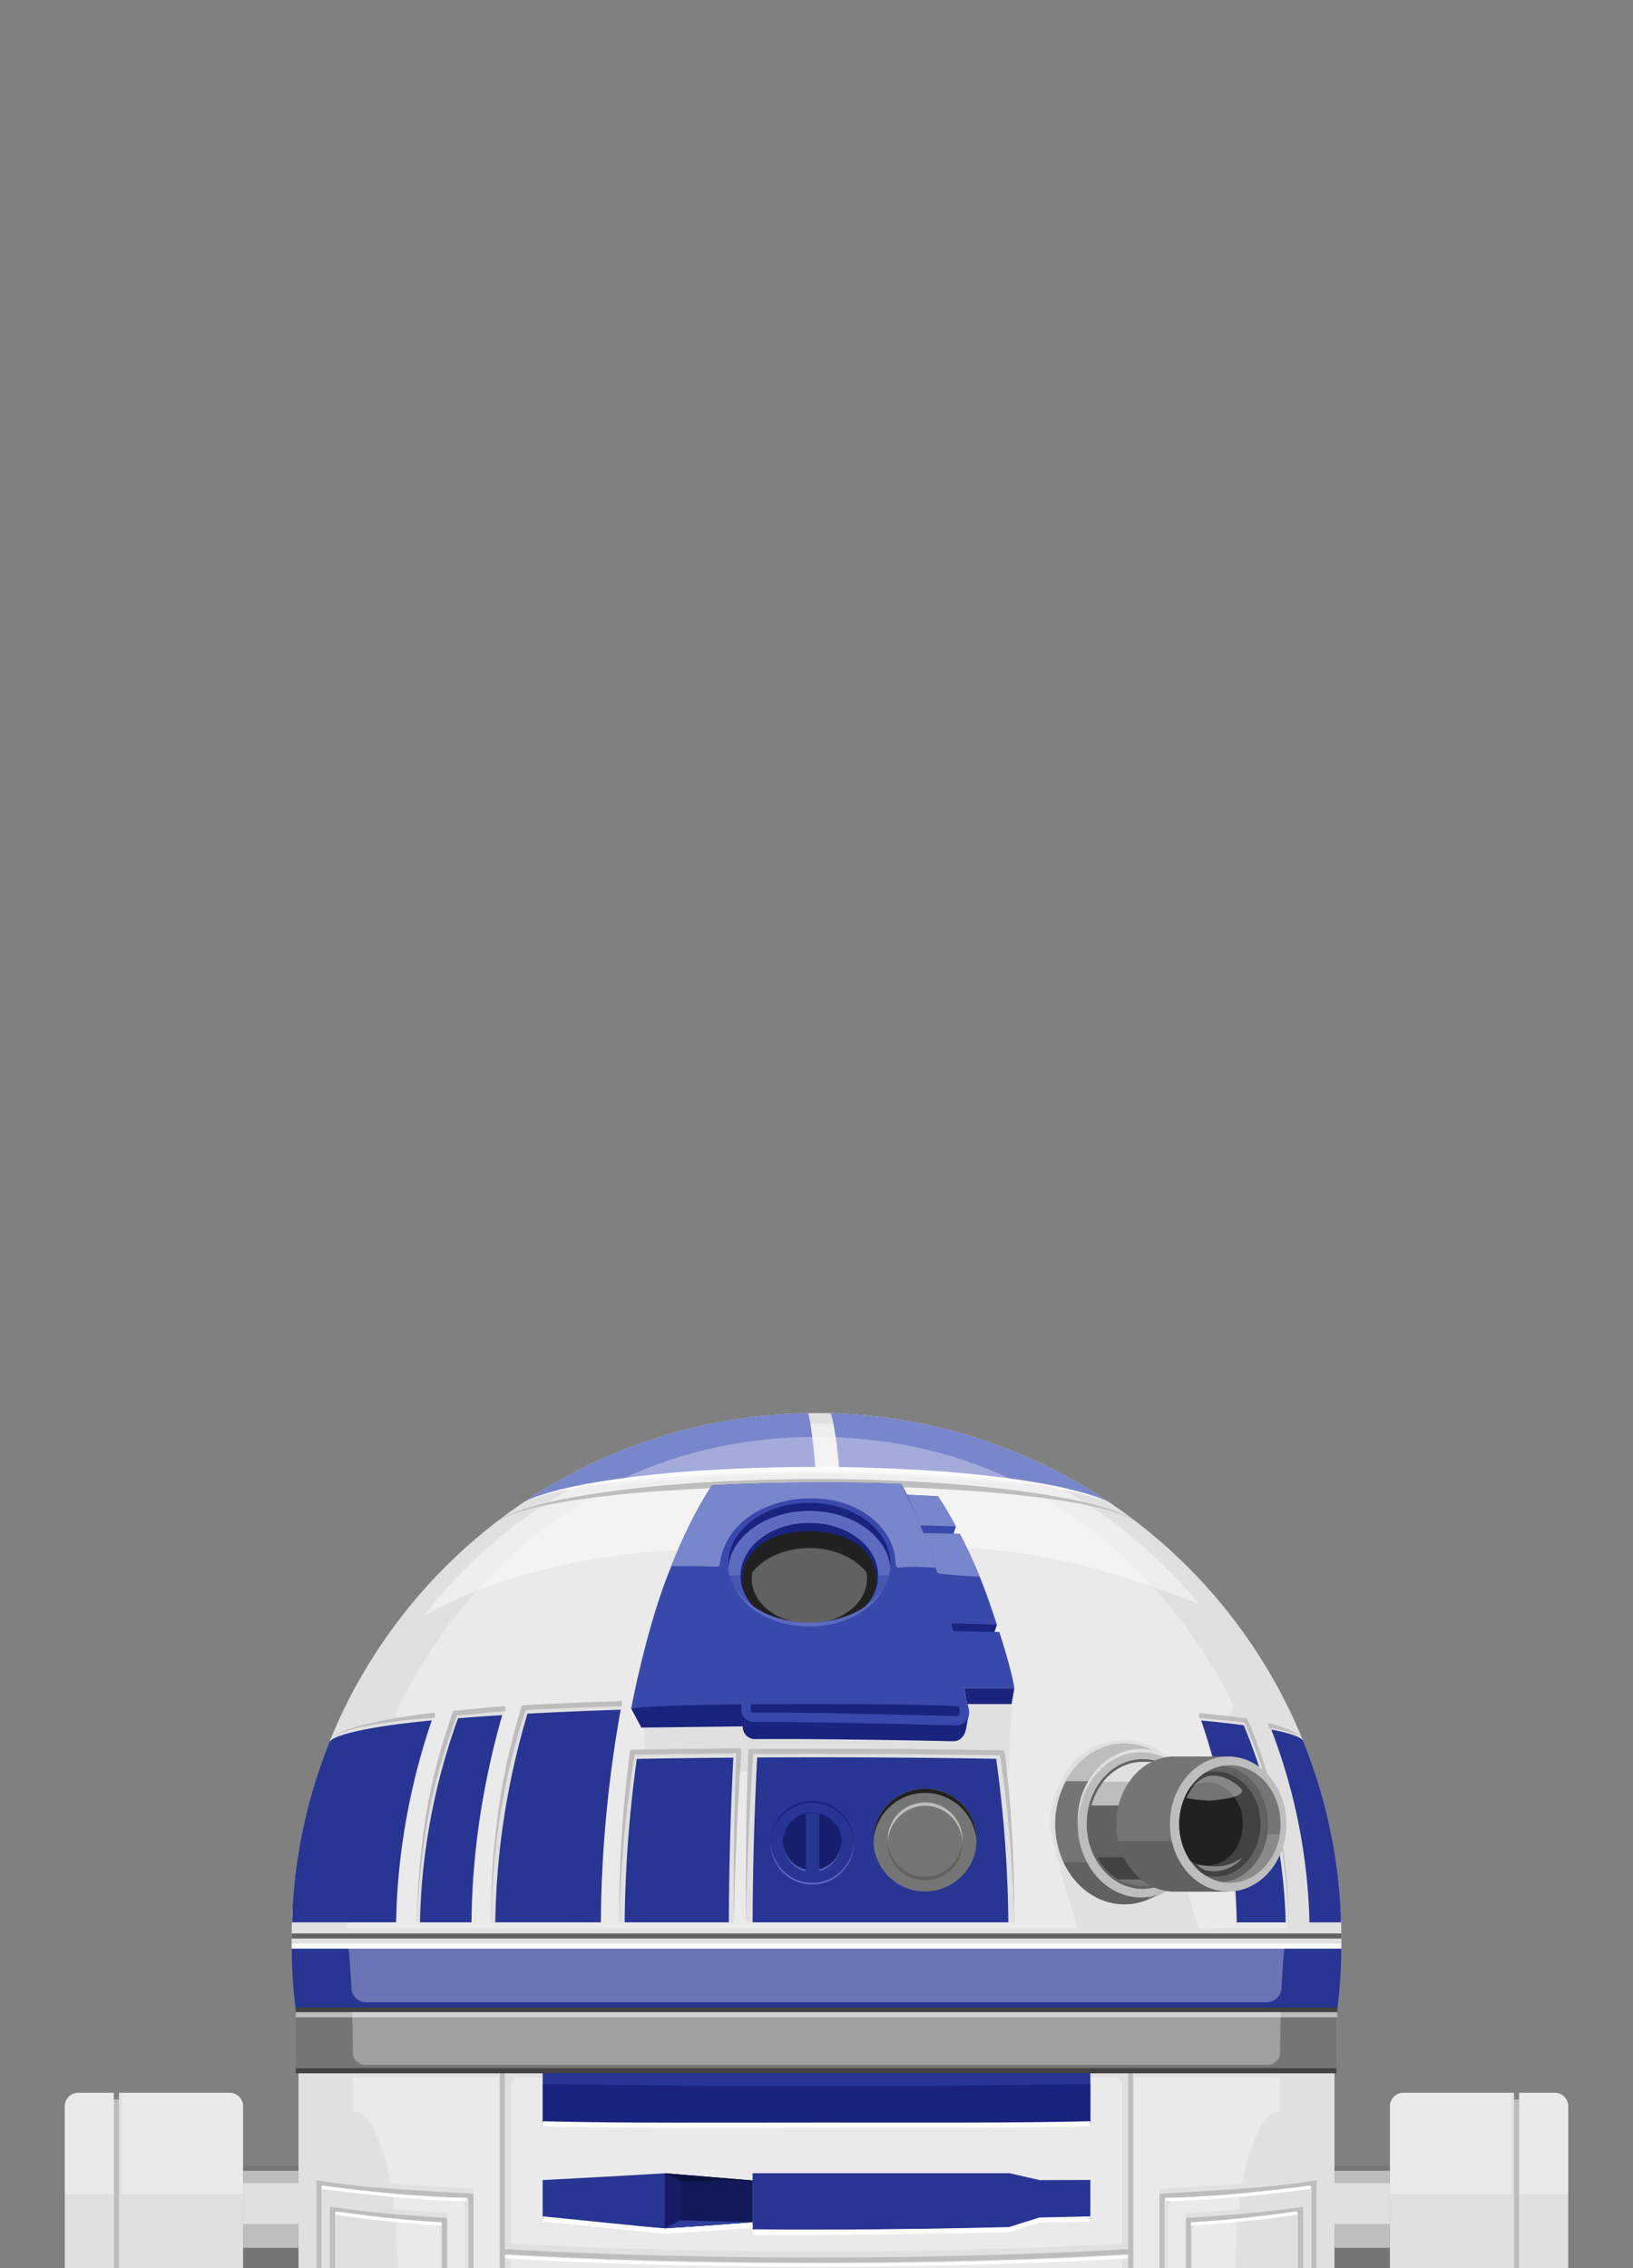 <svg xmlns="http://www.w3.org/2000/svg" viewBox="0 0 760.32 1056"><rect x="0" y="0" width="760.32" height="1056" fill="#808080" stroke="none"/><defs><style>.cls-1,.cls-18,.cls-20,.cls-21,.cls-24,.cls-26,.cls-5,.cls-6,.cls-7{fill:none;}.cls-2{fill:#e0e0e0;}.cls-3,.cls-33{fill:#eee;}.cls-4{fill:#283593;}.cls-5{stroke:#616161;}.cls-14,.cls-18,.cls-20,.cls-21,.cls-23,.cls-24,.cls-26,.cls-5,.cls-6,.cls-7{stroke-miterlimit:10;}.cls-18,.cls-20,.cls-26,.cls-5,.cls-6,.cls-7{stroke-width:2.36px;}.cls-6{stroke:#424242;}.cls-7{stroke:#fafafa;}.cls-8{fill:#757575;}.cls-9{fill:#616161;}.cls-10,.cls-32{fill:#bdbdbd;}.cls-11{fill:#212121;}.cls-12,.cls-25{fill:#5c6bc0;}.cls-13,.cls-14,.cls-23{fill:#1a237e;}.cls-14,.cls-23{stroke:#1a237e;}.cls-14{stroke-width:0.79px;}.cls-15{opacity:0.14;}.cls-16{fill:#7986cb;}.cls-17{fill:#fafafa;}.cls-18,.cls-20{stroke:#bdbdbd;}.cls-19{fill:#fff;opacity:0.31;}.cls-20{stroke-linecap:round;}.cls-21,.cls-26{stroke:#fff;}.cls-21{stroke-width:1.58px;}.cls-22{fill:#3949ab;}.cls-23,.cls-24{stroke-width:4.34px;}.cls-24{stroke:#3949ab;}.cls-25{opacity:0.39;}.cls-27{opacity:0.2;}.cls-28,.cls-32{opacity:0.3;}.cls-29{fill:#303f9f;}.cls-30{opacity:0.5;}.cls-31{fill:#424242;}.cls-33{opacity:0.4;}</style></defs><title>starwarsR2D2</title><g id="Layer_2" data-name="Layer 2"><g id="Layer_1-2" data-name="Layer 1"><rect class="cls-1" width="760.32" height="1056"/><g id="R2-D2"><rect class="cls-2" x="138.97" y="950.34" width="241.45" height="105.66"/><rect class="cls-2" x="380.42" y="950.34" width="240.93" height="105.66"/><path class="cls-2" d="M182.33,1056c-29.28-40.29-46.55-100.12-46.55-153.73,0-135,109.41-244.38,244.38-244.38S624.54,767.3,624.54,902.27c0,53.62-17.27,113.44-46.54,153.73Z"/><path class="cls-3" d="M380,662.9a231,231,0,0,0-182.68,89.37c3.66-1.93,7.33-3.83,11.06-5.62,16.18-7.77,57.88-25.45,126.91-25.45,16.55,0,33-2.09,49.53-2.19s50.57.38,67.08,1.64c42.06,3.22,66.69,11.18,106.17,25.89A230.92,230.92,0,0,0,380,662.9Z"/><path class="cls-4" d="M622.65,935.78a246.77,246.77,0,0,0,1.89-30.48H135.78a246.77,246.77,0,0,0,1.89,30.48Z"/><line class="cls-5" x1="624.54" y1="901.36" x2="135.78" y2="901.36"/><line class="cls-6" x1="622.65" y1="935.78" x2="137.67" y2="935.78"/><line class="cls-7" x1="624.54" y1="906.08" x2="135.78" y2="906.08"/><path class="cls-4" d="M624.32,895h0c0-1.09,0-2.18,0-3.26A243.28,243.28,0,0,0,607,811.18h-.11c0-2.1-5.33-4.1-15-5.95A266.77,266.77,0,0,1,609.68,895Z"/><path class="cls-4" d="M153.33,811.18h0a243.15,243.15,0,0,0-17.12,76.63c0,2.38-.11,4.78-.21,7.18h48.46A308,308,0,0,1,201,801C171.21,803.83,154.83,807.84,153.33,811.18Z"/><path class="cls-4" d="M279.76,895A582.8,582.8,0,0,1,289,796c-15.45.5-30,1.12-43.4,1.84a356.51,356.51,0,0,0-15,97.15Z"/><path class="cls-4" d="M213.27,800a295.33,295.33,0,0,0-17.73,95h24a368.84,368.84,0,0,1,14.29-96.47C226.57,799,219.7,799.46,213.27,800Z"/><path class="cls-4" d="M579.08,803.23c-5.81-.77-12.43-1.51-19.8-2.2a308,308,0,0,1,16.57,94H598.6a255.72,255.72,0,0,0-17.13-85.85Q580.32,806.16,579.08,803.23Z"/><path class="cls-4" d="M296.49,818.91A591.49,591.49,0,0,0,290.84,895h48.5c.11-26.52.83-52.34,2.11-76.67C326,818.44,311,818.64,296.49,818.91Z"/><path class="cls-4" d="M469.48,895a591.44,591.44,0,0,0-5.66-76.13c-25.89-.46-53.48-.7-82.15-.7q-14.78,0-29.13.08c-1.29,24.36-2,50.21-2.13,76.75Z"/><circle class="cls-8" cx="430.68" cy="856.65" r="24"/><circle class="cls-8" cx="430.68" cy="856.65" r="17.31"/><path class="cls-9" d="M448,857.28a16.7,16.7,0,0,1-1,6.77,17.14,17.14,0,0,1-3.67,5.9,17.49,17.49,0,0,1-5.77,4,17.55,17.55,0,0,1-13.82,0,17.5,17.5,0,0,1-5.77-4,17.14,17.14,0,0,1-3.67-5.9,16.7,16.7,0,0,1-1-6.77,18,18,0,0,0,5.51,11.81,17.14,17.14,0,0,0,23.62,0A18,18,0,0,0,448,857.28Z"/><path class="cls-10" d="M413.36,857.28a16.7,16.7,0,0,1,1-6.77,17.14,17.14,0,0,1,3.67-5.9,17.49,17.49,0,0,1,5.77-4,17.55,17.55,0,0,1,13.82,0,17.5,17.5,0,0,1,5.77,4,17.15,17.15,0,0,1,3.67,5.9,16.7,16.7,0,0,1,1,6.77,18,18,0,0,0-5.51-11.81,17.14,17.14,0,0,0-23.62,0A18,18,0,0,0,413.36,857.28Z"/><path class="cls-11" d="M430.68,834.75a24,24,0,0,1,24,23c0-.35,0-.69,0-1a24,24,0,1,0-48,0c0,.35,0,.7,0,1A24,24,0,0,1,430.68,834.75Z"/><circle class="cls-4" cx="378.2" cy="857.7" r="19.28"/><path class="cls-12" d="M397.48,857.7a19,19,0,0,1-1.29,7.45,19.34,19.34,0,0,1-36,0,19,19,0,0,1-1.29-7.45,19.64,19.64,0,0,0,5.86,13.42,19.2,19.2,0,0,0,26.84,0A19.64,19.64,0,0,0,397.48,857.7Z"/><path class="cls-13" d="M378.2,839.4a19.27,19.27,0,0,1,19.27,18.79c0-.16,0-.33,0-.49a19.28,19.28,0,1,0-38.56,0c0,.17,0,.33,0,.49A19.27,19.27,0,0,1,378.2,839.4Z"/><circle class="cls-14" cx="378.2" cy="857.7" r="13.44"/><path class="cls-15" d="M364.77,857.7a13.42,13.42,0,1,1,10.37,13.08A13.44,13.44,0,0,1,364.77,857.7Z"/><path class="cls-12" d="M375,871.17a13.73,13.73,0,0,1-7.53-5,13.55,13.55,0,0,1-2.76-8.47,13.35,13.35,0,0,0,3.06,8.22,13.14,13.14,0,0,0,7.4,4.48Z"/><path class="cls-12" d="M391.64,857.7a13.54,13.54,0,0,1-2.71,8.41,13.73,13.73,0,0,1-7.43,5l-.19-.76a13.14,13.14,0,0,0,7.3-4.5A13.35,13.35,0,0,0,391.64,857.7Z"/><rect class="cls-4" x="375.14" y="844.26" width="6.27" height="27.8"/><path class="cls-16" d="M376.68,657.92a243.17,243.17,0,0,0-132.45,41.23C262,690.42,315.86,684.06,379.69,684c-1.67-19.86-3.08-25.16-3.47-25.94C376.3,658.27,376.46,658.17,376.68,657.92Z"/><path class="cls-16" d="M390,676.5q.38,3.51.74,7.59c59.37.66,108.6,6.79,125.37,15.06A243.12,243.12,0,0,0,386.79,658a28.5,28.5,0,0,1,1,3.67A145.6,145.6,0,0,1,390,676.5Z"/><path class="cls-17" d="M517.66,700.86a34.86,34.86,0,0,0-7.92-3.6c-2.75-.94-5.56-1.71-8.39-2.38-5.66-1.36-11.39-2.36-17.15-3.23-11.5-1.77-23.1-3-34.7-3.86q-34.83-2.65-69.81-2.49-34.94-.11-69.81,2.5c-11.61.9-23.2,2.08-34.7,3.86-5.75.87-11.49,1.87-17.15,3.23-2.83.67-5.64,1.44-8.39,2.38a34.86,34.86,0,0,0-7.92,3.6,35,35,0,0,1,7.8-3.94c2.73-1,5.53-1.89,8.36-2.65,5.64-1.54,11.37-2.72,17.11-3.77,11.51-2,23.11-3.4,34.74-4.53s23.29-1.78,35-2.28,23.34-.72,35-.76,23.35.28,35,.77S438,684.86,449.65,686s23.23,2.51,34.74,4.52c5.75,1,11.47,2.23,17.11,3.77,2.82.76,5.62,1.61,8.36,2.65A35,35,0,0,1,517.66,700.86Z"/><rect class="cls-8" x="137.67" y="938.04" width="484.58" height="26.06"/><line class="cls-18" x1="622.65" y1="938.04" x2="137.67" y2="938.04"/><path class="cls-19" d="M205,1039.2V1056H185.1c0-6.93-.27-13.63-.79-20a1.57,1.57,0,0,1,1.68-1.7c5.36.39,11.19.74,15.34,1A3.9,3.9,0,0,1,205,1039.2ZM501.77,897.82H161.32c0-.34-.07-.51-.07-.51a2.32,2.32,0,0,1,2.32-2.32h20.89c0-48.11,18-96.47,18-96.47l-15.19,1.88a2.61,2.61,0,0,1-2.67-3.74c19.07-39.23,50-77.16,93.28-101.15,6.74-.83,14-1.57,21.73-2.23,8.05-.67,16.56-1.22,25.36-1.7s17.91-.77,27.16-1,18.65-.35,28.06-.34,18.81.09,28.06.34,18.36.56,27.16,1,17.31,1,25.36,1.7c7.71.66,15,1.4,21.74,2.23,41.58,23,71.75,59,91,96.53a5.28,5.28,0,0,1-5.24,7.64c-3.3-.34-6.7-.67-9.88-1,8.77,25.29,15.54,70.56,17.53,99.11-.4-.61-17.32.56-17.79,0-2.61-5.61-9.11-36.12-12.6-41.26-4.52-6.66,9.82-4.64,3.49-9.43-10.91-8.25-26.39-17.07-39.9-9.82-1.14.61,34.48-21.38,33.6-20.5-13.35-9.09-24.94-6.69-29.93-5-21.19,7.21-25.07,33.87-23.76,39.65C494.79,877.1,498.68,886.6,501.77,897.82ZM219.54,895c-.3-53.09,15.58-99.48,15.58-99.48s-17.72,1.63-23.17,2.1C195.54,835.47,194,895,194,895Zm60.22,0a579.35,579.35,0,0,1,9.8-101.82l-45.66,1.88C228.43,847.49,228.43,895,228.43,895Zm192.5,0a656.67,656.67,0,0,0-4.48-70h1.7L471,793.36l-172.37.75,2,21.6-6.19.08s-3.68,29.7-4.46,39.6-1.74,39.6-1.74,39.6h53.42l2-70h5.37c-1,22.11-1.68,46.87-1.78,70ZM324.77,688c8.83-.56,18-1,27.24-1.3s18.73-.43,28.15-.45,18.87.17,28.15.45,18.41.75,27.24,1.31,17.35,1.29,25.42,2.13c5.86.6,11.47,1.29,16.79,2-27.64-14.37-60.12-23.11-97.59-23.11s-70,8.74-97.59,23.11c5.32-.74,10.93-1.43,16.79-2C307.43,689.32,315.95,688.59,324.77,688Zm249.53,346.28c-5.68.41-11.88.78-16,1a3.12,3.12,0,0,0-2.93,3.12V1056H575.2c0-6.93.27-13.63.79-20A1.57,1.57,0,0,0,574.31,1034.32Zm-360.91-10.2c-7.49-.41-20.55-1.14-28.7-1.66a1.57,1.57,0,0,0-1.66,1.79q.3,2.15.55,4.39c9.89.83,21.82,1.56,22,1.57l2.59.16V1056h8.37v-28.6A3.29,3.29,0,0,0,213.4,1024.11Zm-51.24-118c.42,3.83,1,9.07,1.44,19.45a7,7,0,0,0,7,6.71H589.69a7,7,0,0,0,7-6.7c.47-10.38,1-15.63,1.46-19.45ZM576.94,895a16.38,16.38,0,0,1-1.15,2.83h23.29V895ZM164.31,955.64a5.8,5.8,0,0,0,5.8,5.74H590.19a5.8,5.8,0,0,0,5.8-5.74c.08-7.73.21-13.12.38-18.83H163.93C164.1,942.52,164.23,947.9,164.31,955.64Zm411.29,66.82c-8,.51-20.61,1.21-28.16,1.63a3.83,3.83,0,0,0-3.62,3.83V1056h8.37v-25.63l2.59-.16c.14,0,12-.75,21.94-1.57q.26-2.23.55-4.39A1.57,1.57,0,0,0,575.6,1022.45Zm-53.1,22.06V971.06a3.94,3.94,0,0,0-3.94-3.94H241.76a3.94,3.94,0,0,0-3.94,3.94v73.45c41.43,2.44,90.54,3.73,142.34,3.73S481.07,1047,522.5,1044.51Zm4.73,11.48H522.5v-4.39c-41.46,2.43-90.56,3.72-142.34,3.72s-100.88-1.28-142.34-3.72V1056H233.1V967.12H164.38c0,3,0,6.06,0,9.32V983c7.33,0,13.77,13.46,17.45,33.71,10.27.72,35.72,2.18,36,2.2l2.6.15V1056H539.88v-36.91l2.6-.15c.27,0,25.69-1.47,36-2.2,3.68-20.27,10.13-33.72,17.47-33.72v-6.58c0-3.25,0-6.35,0-9.32H527.22Z"/><path class="cls-10" d="M295.65,816a583.73,583.73,0,0,0-7.36,79,584.94,584.94,0,0,1,5-79.37,1.18,1.18,0,0,1,2.34.31Z"/><path class="cls-20" d="M344,815.16c-17.05.13-33.61.34-49.55.63"/><path class="cls-10" d="M341.71,895q-.43-39.94,1.14-79.9l2.36.13Q342.44,855,341.71,895Z"/><path class="cls-10" d="M245,795.42a311.84,311.84,0,0,0-12,49.11A396.57,396.57,0,0,0,228.43,895a397.16,397.16,0,0,1,3.42-50.64,313.62,313.62,0,0,1,10.93-49.65,1.18,1.18,0,1,1,2.26.69Z"/><path class="cls-18" d="M289.56,793.17c-17.31.53-30.63,1.11-45.66,1.88"/><path class="cls-18" d="M212,797.61c8-.63,14.43-1.56,23.17-2.1"/><path class="cls-10" d="M213.06,798c-2.94,7.72-5.61,15.55-7.9,23.49s-4.2,16-5.72,24.12A371.75,371.75,0,0,0,194,895a372.37,372.37,0,0,1,4.27-49.57q2-12.3,5.18-24.39c2.12-8,4.61-16,7.39-23.83a1.18,1.18,0,0,1,2.23.79Z"/><path class="cls-10" d="M202.53,799.7c-8.36.6-16.72,1.43-25,2.71-4.14.64-8.27,1.4-12.34,2.4a61,61,0,0,0-6,1.77,24.67,24.67,0,0,0-2.89,1.22,9.85,9.85,0,0,0-1.34.82,3,3,0,0,0-1,1.15,3,3,0,0,1,1-1.21,9.94,9.94,0,0,1,1.31-.89,24.84,24.84,0,0,1,2.85-1.37,61.35,61.35,0,0,1,6-2.07c4-1.19,8.16-2.15,12.29-3,8.27-1.68,16.62-2.9,25-3.9Z"/><path class="cls-10" d="M350.77,815.49q-2.68,39.69-3.43,79.51-.45-39.8,1.07-79.63a1.18,1.18,0,0,1,2.36.09Z"/><path class="cls-20" d="M466.6,816.08c-27.22-.5-56.24-.75-86.39-.75q-15.54,0-30.63.09"/><path class="cls-10" d="M472.26,895c-.35-13.19-1-26.37-2.13-39.51s-2.68-26.22-4.69-39.24a1.18,1.18,0,0,1,2.34-.36v0q2.45,19.68,3.53,39.48C472,868.59,472.3,881.8,472.26,895Z"/><path class="cls-10" d="M600.08,895a272.54,272.54,0,0,0-5.83-47.89,229.37,229.37,0,0,0-6.36-23.25,238.72,238.72,0,0,0-8.76-22.43l.77.57c-7.21-.84-14.44-1.51-21.68-2.1l.21-2.35c7.25.73,14.49,1.54,21.71,2.53l.55.08.21.5a238.86,238.86,0,0,1,8.37,22.76,230.63,230.63,0,0,1,5.93,23.49A273,273,0,0,1,600.08,895Z"/><path class="cls-10" d="M590.44,802.35h.31l.2,0,.33,0,.58.12c.37.09.73.18,1.08.28.71.2,1.4.41,2.09.64q2.06.67,4.07,1.48a39.94,39.94,0,0,1,3.93,1.81,16.23,16.23,0,0,1,1.84,1.15,4,4,0,0,1,1.43,1.59,3.88,3.88,0,0,0-1.59-1.34,15.82,15.82,0,0,0-1.93-.86,39,39,0,0,0-4-1.23c-1.37-.34-2.75-.64-4.13-.89-.69-.12-1.38-.24-2.07-.33l-1-.12-.48,0h-.22Z"/><path class="cls-18" d="M148.48,1056v-39.56s12.21,2.17,33.48,3.75c9.36.69,37.32,2.29,37.32,2.29V1056"/><path class="cls-18" d="M154.78,1056v-27.18s14.59,1.88,24.8,2.87c10.42,1,27.39,2.06,27.39,2.06V1056"/><path class="cls-18" d="M611.84,1056v-39.56s-12.21,2.17-33.48,3.75c-9.36.69-37.32,2.29-37.32,2.29V1056"/><path class="cls-18" d="M605.54,1056v-27.18s-14.59,1.88-24.8,2.87c-10.42,1-27.39,2.06-27.39,2.06V1056"/><path class="cls-18" d="M526.44,1048.22c-40.51,2.48-91.23,4-146.27,4s-105.77-1.48-146.27-4"/><path class="cls-21" d="M526.44,1050.58c-40.51,2.48-91.23,4-146.27,4s-105.77-1.48-146.27-4"/><line class="cls-18" x1="233.89" y1="964.1" x2="233.89" y2="1056"/><line class="cls-18" x1="526.43" y1="964.1" x2="526.43" y2="1056"/><path class="cls-10" d="M528.76,708.24a37.53,37.53,0,0,0-8.55-3.84c-3-1-6-1.82-9-2.53-6.09-1.44-12.28-2.5-18.47-3.42-12.39-1.88-24.87-3.13-37.37-4.07s-25-1.61-37.56-2-25.07-.64-37.61-.62-25.08.19-37.61.63-25.05,1.11-37.56,2-25,2.19-37.37,4.07c-6.2.91-12.38,2-18.47,3.41-3,.71-6.08,1.53-9,2.53a37.53,37.53,0,0,0-8.55,3.84A37.76,37.76,0,0,1,240,704c2.94-1.13,6-2.06,9-2.89,6.07-1.68,12.24-3,18.43-4.13,12.4-2.2,24.9-3.72,37.42-5,25.05-2.4,50.22-3.3,75.37-3.35s50.32,1,75.37,3.36c12.52,1.24,25,2.76,37.42,5,6.19,1.15,12.36,2.45,18.43,4.13,3,.83,6.05,1.76,9,2.89A37.76,37.76,0,0,1,528.76,708.24Z"/><path class="cls-22" d="M422.12,695.9l14.59.72a155.57,155.57,0,0,1,8.3,14L443.92,714l2.94.11a228.47,228.47,0,0,1,14.06,32.72c1.23,3.51,2.22,6.56,3.19,9.51L463,759.8h2.26c6.54,20.24,7,26.32,7,26.32H448.92Z"/><path class="cls-16" d="M437.5,732.6c7.49,1,18.4,1.45,18.6,1.42-3-7.19-6.37-14.45-9.23-19.87l-2.94-.11,1.09-3.41a155.57,155.57,0,0,0-8.3-14l-14.59-.72,10.66,35.9C434.17,731.19,435.92,732.39,437.5,732.6Z"/><polygon class="cls-13" points="472.25 786.12 471.01 793.36 450.15 793.36 448.92 786.12 472.25 786.12"/><polygon class="cls-13" points="442.94 755.82 464.12 756.39 463.03 759.8 443.77 759.42 442.94 755.82"/><polygon class="cls-22" points="428.47 710.18 445.02 710.63 443.92 714.04 429.89 713.76 428.47 710.18"/><path class="cls-22" d="M419.51,690.91c-13.34-.64-22.82-.71-37.57-.71-16,0-36,.54-50.32,1.29-7.06,10.13-14.32,25.53-20.75,41.91-7.19,18.31-13.65,44.47-17,62.12,29.76-.54,128.94-1.09,156.52-.62-5.18-30.81-7.21-39.71-13.32-60.64C433.3,721.29,422.51,694.36,419.51,690.91Z"/><path class="cls-13" d="M450.41,794.9s-3.47-1.54-70.25-1.54c-81.2,0-86.27,2.16-86.27,2.16l4.75,8.81,81.52-1,68.16.42Z"/><path class="cls-16" d="M375.08,690.23l-5.65.05h-.93l-5.78.09h-.21l-6,.13h-.19l-5.9.17H350c-6.07.2-12.62.48-18.4.78,0,0-9,12.22-19.1,37.61,2.27.43,7.45-.23,20.51.3,2.1.08,2-.26,2.34-2.39,2.38-16.09,18.49-29.35,42.92-29.35,21.72,0,38.3,13.89,38.69,30,.06,2.27,1.2,2.41,2.82,2.13,2.69-.46,9.36-.25,15.89.14-6.44-20.14-13.36-34-16.18-39-13-.55-23.42-.71-37.57-.71l-5.91,0Z"/><path class="cls-23" d="M447.75,804c-.41,2.67-1.64,4.6-4.11,4.53-16.45-.45-69.6-1.28-92-1A3.53,3.53,0,0,1,348,804l-.7-2.58V796l101.28,3.54Z"/><path class="cls-24" d="M347.34,793.36V796a3.53,3.53,0,0,0,3.57,3.53c22.44-.26,77.71,1.18,94.16,1.63A3.88,3.88,0,0,0,449,796.6l-.49-2.71"/><ellipse class="cls-22" cx="376.83" cy="728.01" rx="37.84" ry="28.38"/><ellipse class="cls-25" cx="376.83" cy="728.01" rx="37.84" ry="28.38"/><path class="cls-12" d="M386.53,734.42c3.93,0,24.21-1.06,28.14-1.1,1.6-3.14,0-1.75,0-5.32,0-15.67-16.94-28.38-37.84-28.38S339,712.34,339,728c0,4.14-2.12,2.05,0,5.6C358.31,732.28,367.07,734.55,386.53,734.42Z"/><path class="cls-13" d="M376.83,703.44c20,0,36.44,11.69,37.74,26.47.06-.63.09-1.26.09-1.9,0-15.67-16.94-28.38-37.84-28.38S339,712.34,339,728c0,.64,0,1.27.09,1.9C340.39,715.13,356.79,703.44,376.83,703.44Z"/><path class="cls-13" d="M344.78,733.69c0-13.62,14.35-24.65,32.05-24.65s32.05,11,32.05,24.65S394.53,757,376.83,757,344.78,747.3,344.78,733.69Z"/><path class="cls-11" d="M345.55,735.69c0-12.56,14-22.74,31.28-22.74s31.28,10.18,31.28,22.74S394.1,757,376.83,757,345.55,748.25,345.55,735.69Z"/><ellipse class="cls-9" cx="376.83" cy="734.98" rx="26.83" ry="20.84"/><path class="cls-11" d="M376.83,720.73c15.51,0,28.16,8.47,30.63,19.57a18.05,18.05,0,0,0,.64-3.89c0-13-10.79-23.46-31.28-23.46-20.74,0-31.28,10.5-31.28,23.46a18.05,18.05,0,0,0,.64,3.89C348.67,729.19,361.32,720.73,376.83,720.73Z"/><path class="cls-22" d="M376.83,697.66c-21.59,0-39.09,13.43-39.09,30s17.5,30,39.09,30,39.09-13.43,39.09-30S398.42,697.66,376.83,697.66Zm0,58.72c-20.9,0-37.84-12.71-37.84-28.38s16.94-28.38,37.84-28.38,37.84,12.71,37.84,28.38S397.73,756.39,376.83,756.39Z"/><path class="cls-12" d="M411.69,739.06a27.81,27.81,0,0,1-6.24,8.08,36.39,36.39,0,0,1-8.58,5.71,47.55,47.55,0,0,1-40.11,0,36.39,36.39,0,0,1-8.58-5.71,27.81,27.81,0,0,1-6.23-8.08,29.93,29.93,0,0,0,6.8,7.41,38.85,38.85,0,0,0,8.59,5.11,50.38,50.38,0,0,0,38.94,0,38.85,38.85,0,0,0,8.59-5.11A29.93,29.93,0,0,0,411.69,739.06Z"/><rect class="cls-4" x="252.66" y="964.1" width="255.01" height="24.68"/><path class="cls-13" d="M507.66,988.78,380,989.4l-127.3-.62V970.35s53.21.79,127.5.79c75.87,0,127.5-.79,127.5-.79Z"/><path class="cls-26" d="M507.66,988.78c-37,.89-80.78.58-127.7.62-46.3,0-89.81.33-127.3-.61"/><path class="cls-4" d="M350.42,1034.56q-20.44,1.57-40.88,2.91-28.44-2.1-56.88-4.41V1015q28.44-1.47,56.89-3.15,20.44,1.66,40.88,3.37,0,4.85,0,9.69T350.42,1034.56Z"/><path class="cls-4" d="M507.66,1033.06q-11.77.29-23.54.53l-14.17,3.53q-59.76,1.2-119.53.8,0-13.06,0-26.13H469.94q7.09,1.63,14.18,3.23l23.55-.08Z"/><path class="cls-13" d="M309.54,1011.8q0,12.84,0,25.67,20.44-1.33,40.88-2.91,0-9.69,0-19.39Q330,1013.47,309.54,1011.8Z"/><path class="cls-27" d="M309.54,1011.8q0,12.84,0,25.67l7.22-3.65q0-9.13,0-18.26Z"/><path class="cls-28" d="M350.42,1015.17l-33.66.39q0,9.13,0,18.26,16.83.42,33.66.74Q350.42,1024.86,350.42,1015.17Z"/><path class="cls-29" d="M309.54,1037.47l7.22-3.65q16.83.42,33.66.74Q330,1036.12,309.54,1037.47Z"/><path class="cls-30" d="M309.54,1011.8l7.22,3.76,33.66-.39Q330,1013.47,309.54,1011.8Z"/><path class="cls-26" d="M252.66,1033.07q28.44,2.9,56.88,5.72,20.44-1.25,40.88-2.76"/><path class="cls-26" d="M350.42,1039.42q59.77.15,119.53-1.37,7.08-2.24,14.17-4.45,11.77-.24,23.54-.53"/><rect class="cls-8" x="113.18" y="1008.29" width="25.79" height="47.71"/><rect class="cls-10" x="113.18" y="1010.66" width="25.79" height="35.88"/><rect class="cls-2" x="113.18" y="1016.43" width="25.79" height="18.99"/><path class="cls-2" d="M106.88,974.34H55.39v3.12H53v-3.12H36.46a6.3,6.3,0,0,0-6.3,6.3V1056h83V980.64A6.3,6.3,0,0,0,106.88,974.34Z"/><path class="cls-19" d="M56.64,974.34h50.24a6.3,6.3,0,0,1,6.3,6.3v40.9a0,0,0,0,1,0,0H56.64a0,0,0,0,1,0,0v-47.2A0,0,0,0,1,56.64,974.34Z"/><path class="cls-19" d="M53,974.34H36.52a6.3,6.3,0,0,0-6.3,6.3v40.9h24V977.46H53Z"/><line class="cls-18" x1="54.21" y1="977.46" x2="54.21" y2="1056"/><rect class="cls-8" x="621.35" y="1008.29" width="25.79" height="47.71" transform="translate(1268.49 2064.29) rotate(-180)"/><rect class="cls-10" x="621.35" y="1010.66" width="25.79" height="35.88" transform="translate(1268.49 2057.2) rotate(-180)"/><rect class="cls-2" x="621.35" y="1016.43" width="25.79" height="18.99" transform="translate(1268.49 2051.85) rotate(-180)"/><path class="cls-2" d="M653.44,974.34h51.5v3.12h2.36v-3.12h16.56a6.3,6.3,0,0,1,6.3,6.3V1056h-83V980.64A6.3,6.3,0,0,1,653.44,974.34Z"/><path class="cls-19" d="M647.14,974.34h56.54a0,0,0,0,1,0,0v40.9a6.3,6.3,0,0,1-6.3,6.3H647.14a0,0,0,0,1,0,0v-47.2A0,0,0,0,1,647.14,974.34Z" transform="translate(1350.81 1995.88) rotate(-180)"/><path class="cls-19" d="M707.3,974.34H723.8a6.3,6.3,0,0,1,6.3,6.3v40.9h-24V977.46h1.18Z"/><line class="cls-18" x1="706.11" y1="977.46" x2="706.11" y2="1056"/><line class="cls-6" x1="622.25" y1="964.1" x2="137.67" y2="964.1"/><ellipse class="cls-8" cx="523.49" cy="849.22" rx="32.21" ry="37.38"/><path class="cls-10" d="M550.74,829.3c-5.7-10.49-15.77-17.47-27.26-17.47s-21.55,7-27.26,17.47Z"/><path class="cls-9" d="M495.21,867.11c5.46,11.61,16.08,19.49,28.28,19.49s22.82-7.88,28.28-19.49Z"/><ellipse class="cls-8" cx="531.23" cy="849.22" rx="29.46" ry="34.18"/><polygon class="cls-10" points="534.38 814.03 541.7 817.26 541.7 849.22 534.38 849.22 534.38 814.03"/><polygon class="cls-8" points="534.38 884.41 541.7 881.17 541.7 849.22 534.38 849.22 534.38 884.41"/><ellipse class="cls-10" cx="531.23" cy="849.22" rx="29.46" ry="34.18"/><path class="cls-2" d="M501.77,849.22a38.18,38.18,0,0,1,1.61-12.42,35.68,35.68,0,0,1,5.8-11.21,30.08,30.08,0,0,1,9.68-8.23,26.18,26.18,0,0,1,24.74,0,30.09,30.09,0,0,1,9.68,8.23,35.72,35.72,0,0,1,5.8,11.21,38.19,38.19,0,0,1,1.61,12.42A40.59,40.59,0,0,0,558.35,837a35,35,0,0,0-6-10.7,30.19,30.19,0,0,0-9.42-7.66,25.34,25.34,0,0,0-23.37,0,30.2,30.2,0,0,0-9.42,7.66,35,35,0,0,0-6,10.7A40.59,40.59,0,0,0,501.77,849.22Z"/><ellipse class="cls-9" cx="532.02" cy="849.22" rx="26.05" ry="30.22"/><path class="cls-9" d="M569.89,820.32h-38c-13.76,0-24.91,12.94-24.91,28.9s11.15,28.9,24.91,28.9c.41,0,.81,0,1.21,0h36.75Z"/><path class="cls-31" d="M510.93,864.74c4.42,8,12.17,13.38,21,13.38.41,0,.81,0,1.21,0h36.75V864.74Z"/><path class="cls-8" d="M520.69,875a22,22,0,0,0,11.25,3.14c.41,0,.81,0,1.21,0h36.75V875Z"/><path class="cls-10" d="M508.16,840.58h61.73V820.32h-38C520.77,820.32,511.33,828.84,508.16,840.58Z"/><path class="cls-2" d="M569.89,829.59v-9.27h-38c-7.22,0-13.72,3.57-18.27,9.27Z"/><path class="cls-8" d="M574,849.22a35.67,35.67,0,0,0-2.28-12.62V817.77H546.78c-14.92.06-27,14.12-27,31.45s12.08,31.38,27,31.45h24.93V861.84A35.67,35.67,0,0,0,574,849.22Z"/><path class="cls-9" d="M520.64,857.13c3,13.5,13.57,23.48,26.14,23.54h24.93V861.84a34.9,34.9,0,0,0,1.4-4.71Z"/><ellipse class="cls-10" cx="571.82" cy="849.22" rx="27.11" ry="31.45"/><ellipse class="cls-8" cx="571.71" cy="849.22" rx="22.66" ry="26.29"/><path class="cls-9" d="M590.48,849.22c0-14-9-25.51-20.71-27.15-11.67,1.64-20.71,13.17-20.71,27.15s9,25.51,20.71,27.15C581.44,874.73,590.48,863.2,590.48,849.22Z"/><path class="cls-8" d="M572.64,821.86a20.54,20.54,0,0,0-2.87.21c11.67,1.64,20.71,13.17,20.71,27.15s-9,25.51-20.71,27.15a20.54,20.54,0,0,0,2.87.21c13,0,23.58-12.25,23.58-27.36S585.66,821.86,572.64,821.86Z"/><path class="cls-32" d="M590.12,854c-1.78,11.77-10,20.94-20.35,22.39a20.54,20.54,0,0,0,2.87.21c11.62,0,21.27-9.76,23.22-22.6Z"/><path class="cls-31" d="M586.89,849.22c0-13.52-9.44-24.47-21.09-24.47a18.36,18.36,0,0,0-4.7.62c-7.19,4.69-12,13.61-12,23.85s4.86,19.17,12,23.86a18.36,18.36,0,0,0,4.7.62C577.45,873.69,586.89,862.73,586.89,849.22Z"/><path class="cls-11" d="M562,829.89a14.79,14.79,0,0,0-7.78,2.24,30.79,30.79,0,0,0,0,34.17,14.79,14.79,0,0,0,7.78,2.24c9.2,0,16.66-8.65,16.66-19.33S571.21,829.89,562,829.89Z"/><path class="cls-33" d="M563.51,838.33c17-1.53,14.14-4.45,14.92-4.91-3.41-3.84-8.59-6.74-13.72-6.74a10.71,10.71,0,0,0-4.79,1.25c-4.13,2.53-5.67,5.27-7.58,9.16A67.75,67.75,0,0,0,563.51,838.33Z"/><path class="cls-33" d="M557.23,868.06a10.71,10.71,0,0,0,3.78,2.61,16.51,16.51,0,0,0,4.23.55,17.68,17.68,0,0,0,13.31-6.34C572.91,868.06,569.77,870.26,557.23,868.06Z"/><path class="cls-21" d="M149.8,1018.31S191,1024,217.34,1024"/><path class="cls-21" d="M156.1,1030.32s25.6,3.89,49.42,5.1"/><path class="cls-21" d="M610.19,1018.31S569,1024,542.66,1024"/><path class="cls-21" d="M603.89,1030.32s-25.6,3.89-49.42,5.1"/></g></g></g></svg>
